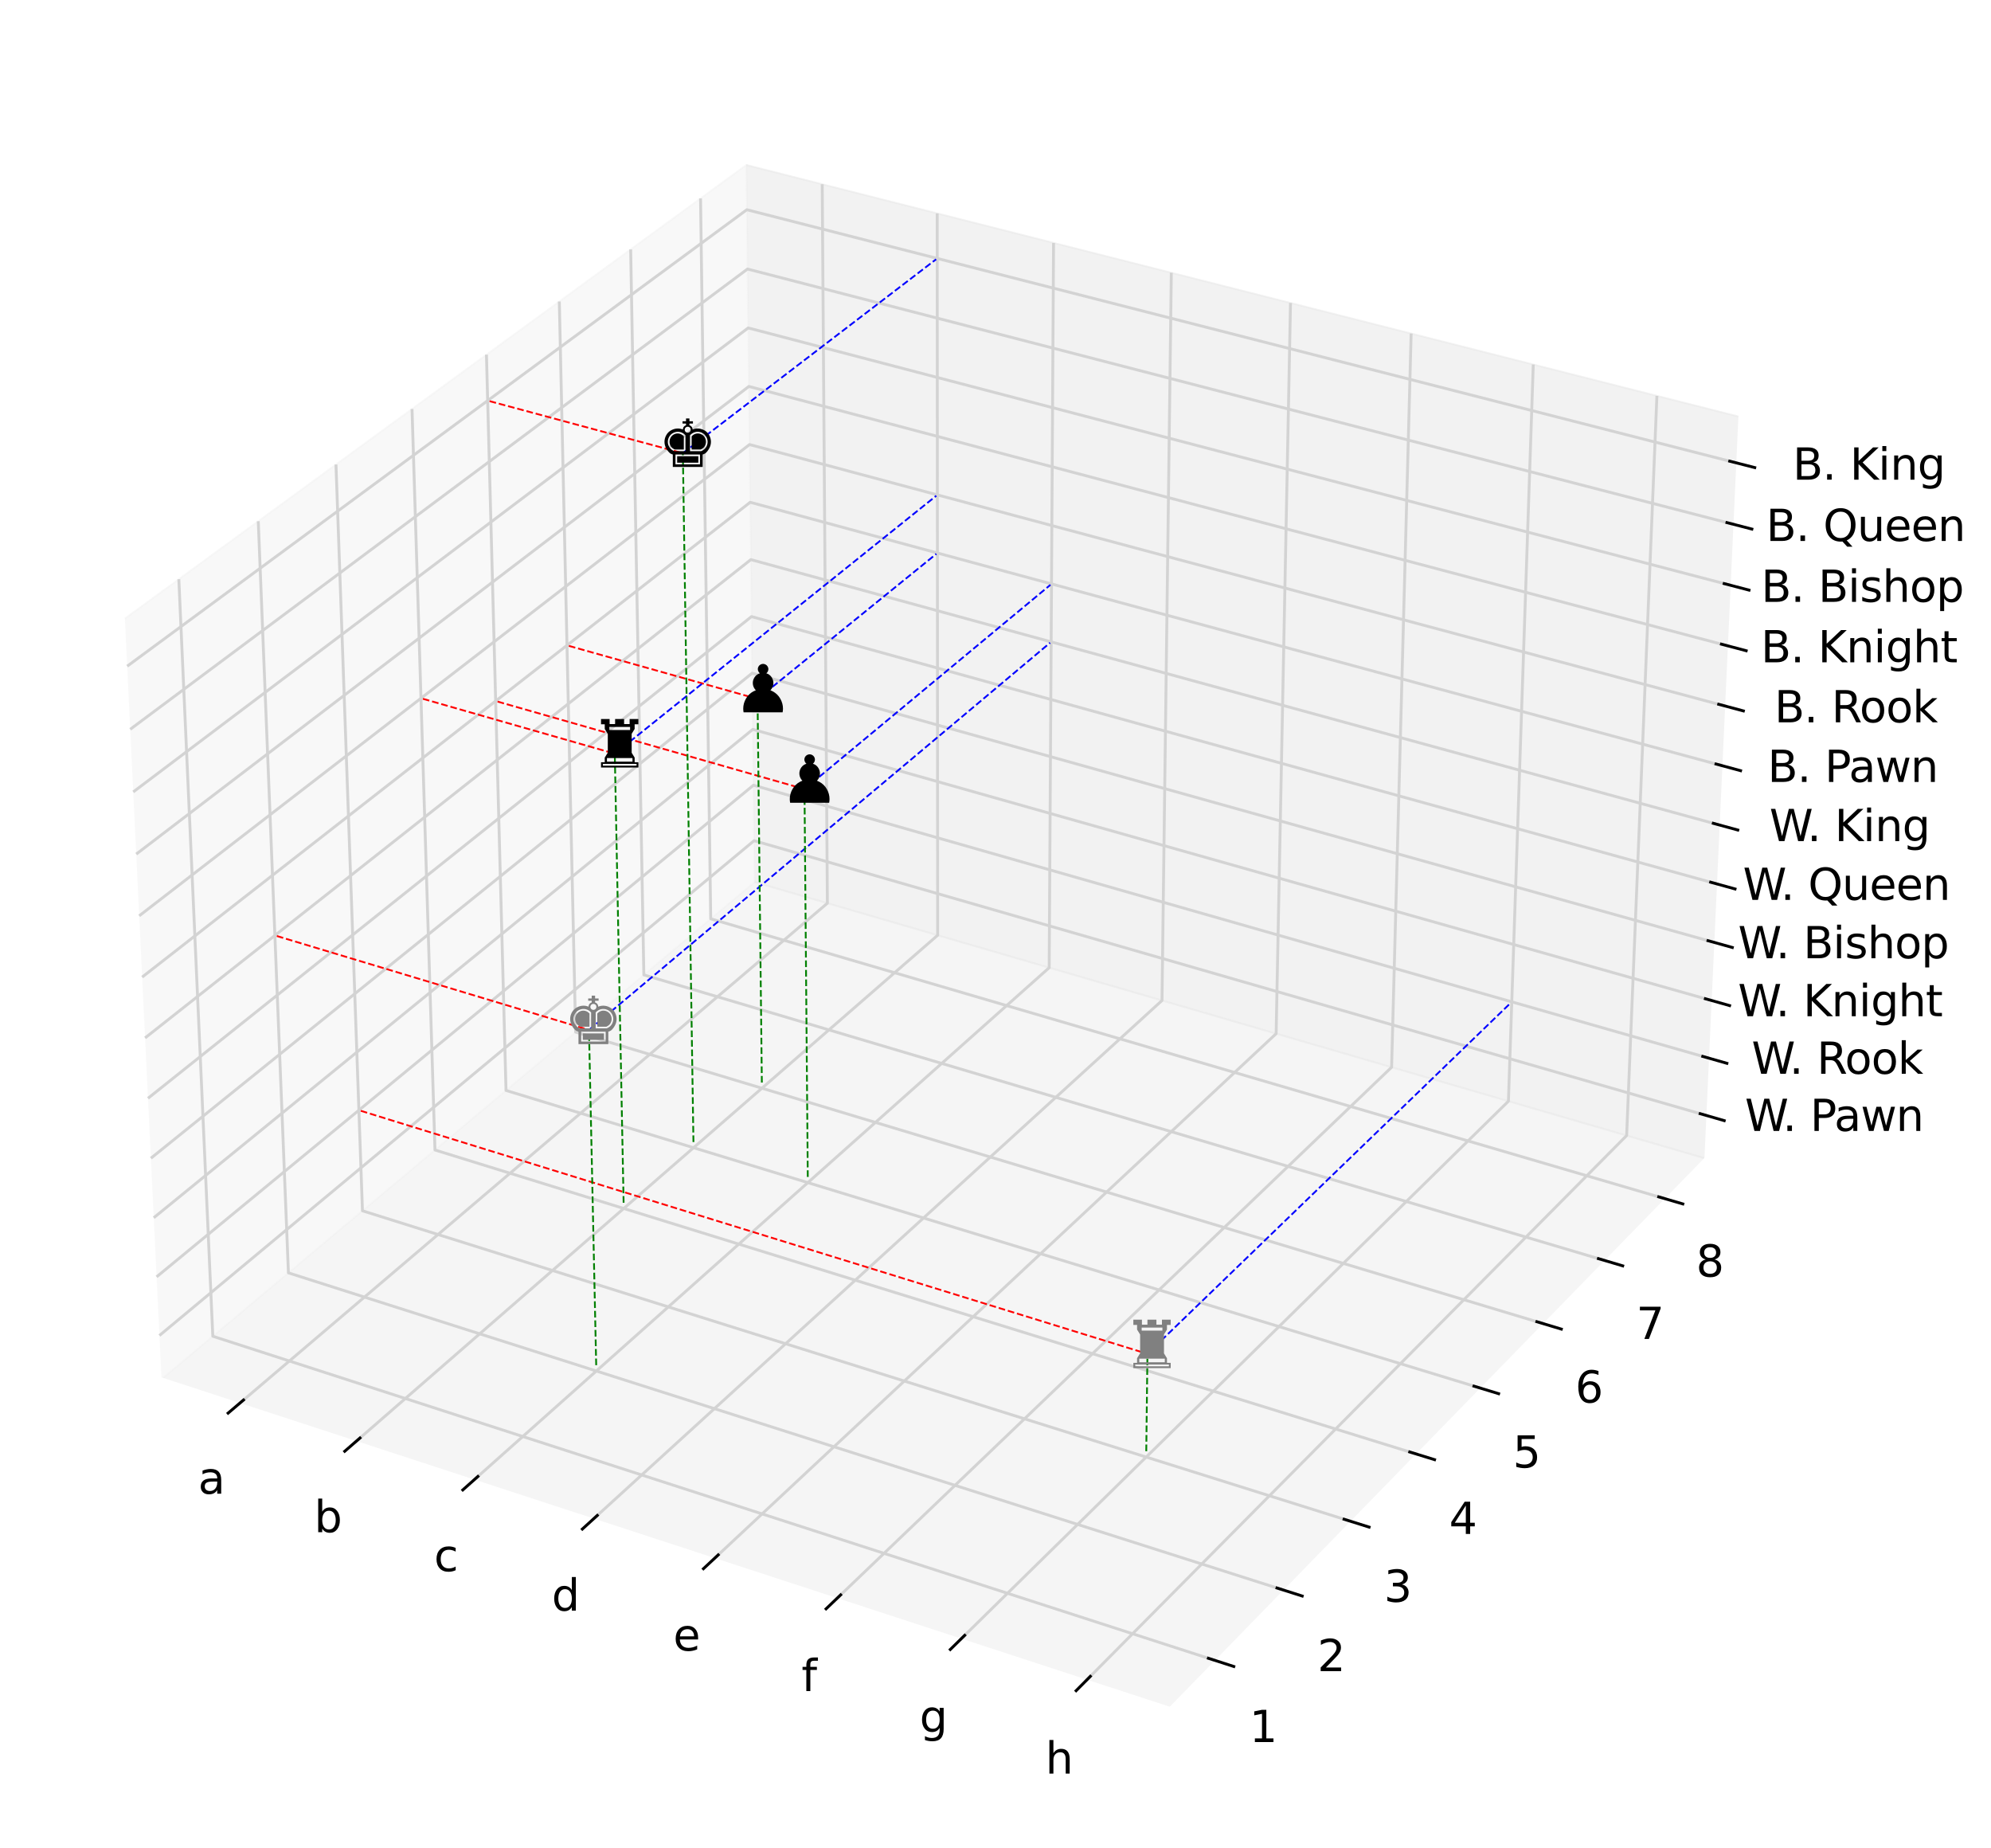 <?xml version="1.0" encoding="utf-8" standalone="no"?>
<!DOCTYPE svg PUBLIC "-//W3C//DTD SVG 1.1//EN"
  "http://www.w3.org/Graphics/SVG/1.1/DTD/svg11.dtd">
<svg xmlns:xlink="http://www.w3.org/1999/xlink" width="553.171pt" height="513.36pt" viewBox="0 0 553.171 513.36" xmlns="http://www.w3.org/2000/svg" version="1.1">
 <defs>
  <style type="text/css">*{stroke-linejoin: round; stroke-linecap: butt}</style>
 </defs>
 <g id="figure_1">
  <g id="patch_1">
   <path d="M 0 513.36 
L 553.171 513.36 
L 553.171 -0 
L 0 -0 
z
" style="fill: #ffffff"/>
  </g>
  <g id="patch_2">
   <path d="M 7.2 506.16 
L 506.16 506.16 
L 506.16 7.2 
L 7.2 7.2 
z
" style="fill: #ffffff"/>
  </g>
  <g id="pane3d_1">
   <g id="patch_3">
    <path d="M 44.875 383.132 
L 209.648 245.017 
L 207.357 45.829 
L 34.699 171.827 
" style="fill: #f2f2f2; opacity: 0.5; stroke: #f2f2f2; stroke-width: 0.5; stroke-linejoin: miter"/>
   </g>
  </g>
  <g id="pane3d_2">
   <g id="patch_4">
    <path d="M 209.648 245.017 
L 474.05 321.868 
L 483.485 115.819 
L 207.357 45.829 
" style="fill: #e6e6e6; opacity: 0.5; stroke: #e6e6e6; stroke-width: 0.5; stroke-linejoin: miter"/>
   </g>
  </g>
  <g id="pane3d_3">
   <g id="patch_5">
    <path d="M 44.875 383.132 
L 325.154 474.671 
L 474.05 321.868 
L 209.648 245.017 
" style="fill: #ececec; opacity: 0.5; stroke: #ececec; stroke-width: 0.5; stroke-linejoin: miter"/>
   </g>
  </g>
  <g id="axis3d_1">
   <g id="line2d_1">
    <path d="M 44.875 383.132 
L 325.154 474.671 
" style="fill: none; stroke: #ffffff; stroke-linecap: square"/>
   </g>
   <g id="Line3DCollection_1">
    <path d="M 66.233 390.108 
L 229.878 250.897 
L 228.444 51.174 
" style="fill: none; stroke: #d3d3d3; stroke-width: 0.8"/>
    <path d="M 98.603 400.68 
L 260.513 259.801 
L 260.388 59.271 
" style="fill: none; stroke: #d3d3d3; stroke-width: 0.8"/>
    <path d="M 131.379 411.385 
L 291.501 268.808 
L 292.716 67.465 
" style="fill: none; stroke: #d3d3d3; stroke-width: 0.8"/>
    <path d="M 164.568 422.224 
L 322.846 277.919 
L 325.433 75.758 
" style="fill: none; stroke: #d3d3d3; stroke-width: 0.8"/>
    <path d="M 198.178 433.201 
L 354.556 287.136 
L 358.548 84.151 
" style="fill: none; stroke: #d3d3d3; stroke-width: 0.8"/>
    <path d="M 232.218 444.319 
L 386.637 296.46 
L 392.067 92.647 
" style="fill: none; stroke: #d3d3d3; stroke-width: 0.8"/>
    <path d="M 266.695 455.579 
L 419.095 305.895 
L 425.998 101.248 
" style="fill: none; stroke: #d3d3d3; stroke-width: 0.8"/>
    <path d="M 301.619 466.985 
L 451.938 315.441 
L 460.348 109.954 
" style="fill: none; stroke: #d3d3d3; stroke-width: 0.8"/>
   </g>
   <g id="xtick_1">
    <g id="line2d_2">
     <path d="M 263.423 249.937 
" clip-path="url(#p9db1106fb9)" style="fill: none; stroke: #d3d3d3; stroke-width: 0.8; stroke-linecap: square"/>
    </g>
    <g id="line2d_3">
     <path d="M 67.658 388.896 
L 63.377 392.538 
" style="fill: none; stroke: #000000; stroke-width: 0.8; stroke-linecap: square"/>
    </g>
    <g id="text_1">
     <!-- a -->
     <g transform="translate(55.043 414.926) scale(0.12 -0.12)">
      <defs>
       <path id="DejaVuSans-61" d="M 2194 1759 
Q 1497 1759 1228 1600 
Q 959 1441 959 1056 
Q 959 750 1161 570 
Q 1363 391 1709 391 
Q 2188 391 2477 730 
Q 2766 1069 2766 1631 
L 2766 1759 
L 2194 1759 
z
M 3341 1997 
L 3341 0 
L 2766 0 
L 2766 531 
Q 2569 213 2275 61 
Q 1981 -91 1556 -91 
Q 1019 -91 701 211 
Q 384 513 384 1019 
Q 384 1609 779 1909 
Q 1175 2209 1959 2209 
L 2766 2209 
L 2766 2266 
Q 2766 2663 2505 2880 
Q 2244 3097 1772 3097 
Q 1472 3097 1187 3025 
Q 903 2953 641 2809 
L 641 3341 
Q 956 3463 1253 3523 
Q 1550 3584 1831 3584 
Q 2591 3584 2966 3190 
Q 3341 2797 3341 1997 
z
" transform="scale(0.016)"/>
      </defs>
      <use xlink:href="#DejaVuSans-61"/>
     </g>
    </g>
   </g>
   <g id="xtick_2">
    <g id="line2d_4">
     <path d="M 263.423 249.937 
" clip-path="url(#p9db1106fb9)" style="fill: none; stroke: #d3d3d3; stroke-width: 0.8; stroke-linecap: square"/>
    </g>
    <g id="line2d_5">
     <path d="M 100.014 399.453 
L 95.775 403.14 
" style="fill: none; stroke: #000000; stroke-width: 0.8; stroke-linecap: square"/>
    </g>
    <g id="text_2">
     <!-- b -->
     <g transform="translate(87.298 425.617) scale(0.12 -0.12)">
      <defs>
       <path id="DejaVuSans-62" d="M 3116 1747 
Q 3116 2381 2855 2742 
Q 2594 3103 2138 3103 
Q 1681 3103 1420 2742 
Q 1159 2381 1159 1747 
Q 1159 1113 1420 752 
Q 1681 391 2138 391 
Q 2594 391 2855 752 
Q 3116 1113 3116 1747 
z
M 1159 2969 
Q 1341 3281 1617 3432 
Q 1894 3584 2278 3584 
Q 2916 3584 3314 3078 
Q 3713 2572 3713 1747 
Q 3713 922 3314 415 
Q 2916 -91 2278 -91 
Q 1894 -91 1617 61 
Q 1341 213 1159 525 
L 1159 0 
L 581 0 
L 581 4863 
L 1159 4863 
L 1159 2969 
z
" transform="scale(0.016)"/>
      </defs>
      <use xlink:href="#DejaVuSans-62"/>
     </g>
    </g>
   </g>
   <g id="xtick_3">
    <g id="line2d_6">
     <path d="M 263.423 249.937 
" clip-path="url(#p9db1106fb9)" style="fill: none; stroke: #d3d3d3; stroke-width: 0.8; stroke-linecap: square"/>
    </g>
    <g id="line2d_7">
     <path d="M 132.774 410.142 
L 128.581 413.876 
" style="fill: none; stroke: #000000; stroke-width: 0.8; stroke-linecap: square"/>
    </g>
    <g id="text_3">
     <!-- c -->
     <g transform="translate(120.602 436.442) scale(0.12 -0.12)">
      <defs>
       <path id="DejaVuSans-63" d="M 3122 3366 
L 3122 2828 
Q 2878 2963 2633 3030 
Q 2388 3097 2138 3097 
Q 1578 3097 1268 2742 
Q 959 2388 959 1747 
Q 959 1106 1268 751 
Q 1578 397 2138 397 
Q 2388 397 2633 464 
Q 2878 531 3122 666 
L 3122 134 
Q 2881 22 2623 -34 
Q 2366 -91 2075 -91 
Q 1284 -91 818 406 
Q 353 903 353 1747 
Q 353 2603 823 3093 
Q 1294 3584 2113 3584 
Q 2378 3584 2631 3529 
Q 2884 3475 3122 3366 
z
" transform="scale(0.016)"/>
      </defs>
      <use xlink:href="#DejaVuSans-63"/>
     </g>
    </g>
   </g>
   <g id="xtick_4">
    <g id="line2d_8">
     <path d="M 263.423 249.937 
" clip-path="url(#p9db1106fb9)" style="fill: none; stroke: #d3d3d3; stroke-width: 0.8; stroke-linecap: square"/>
    </g>
    <g id="line2d_9">
     <path d="M 165.948 420.966 
L 161.801 424.747 
" style="fill: none; stroke: #000000; stroke-width: 0.8; stroke-linecap: square"/>
    </g>
    <g id="text_4">
     <!-- d -->
     <g transform="translate(153.301 447.404) scale(0.12 -0.12)">
      <defs>
       <path id="DejaVuSans-64" d="M 2906 2969 
L 2906 4863 
L 3481 4863 
L 3481 0 
L 2906 0 
L 2906 525 
Q 2725 213 2448 61 
Q 2172 -91 1784 -91 
Q 1150 -91 751 415 
Q 353 922 353 1747 
Q 353 2572 751 3078 
Q 1150 3584 1784 3584 
Q 2172 3584 2448 3432 
Q 2725 3281 2906 2969 
z
M 947 1747 
Q 947 1113 1208 752 
Q 1469 391 1925 391 
Q 2381 391 2643 752 
Q 2906 1113 2906 1747 
Q 2906 2381 2643 2742 
Q 2381 3103 1925 3103 
Q 1469 3103 1208 2742 
Q 947 2381 947 1747 
z
" transform="scale(0.016)"/>
      </defs>
      <use xlink:href="#DejaVuSans-64"/>
     </g>
    </g>
   </g>
   <g id="xtick_5">
    <g id="line2d_10">
     <path d="M 263.423 249.937 
" clip-path="url(#p9db1106fb9)" style="fill: none; stroke: #d3d3d3; stroke-width: 0.8; stroke-linecap: square"/>
    </g>
    <g id="line2d_11">
     <path d="M 199.543 431.927 
L 195.443 435.756 
" style="fill: none; stroke: #000000; stroke-width: 0.8; stroke-linecap: square"/>
    </g>
    <g id="text_5">
     <!-- e -->
     <g transform="translate(187.049 458.506) scale(0.12 -0.12)">
      <defs>
       <path id="DejaVuSans-65" d="M 3597 1894 
L 3597 1613 
L 953 1613 
Q 991 1019 1311 708 
Q 1631 397 2203 397 
Q 2534 397 2845 478 
Q 3156 559 3463 722 
L 3463 178 
Q 3153 47 2828 -22 
Q 2503 -91 2169 -91 
Q 1331 -91 842 396 
Q 353 884 353 1716 
Q 353 2575 817 3079 
Q 1281 3584 2069 3584 
Q 2775 3584 3186 3129 
Q 3597 2675 3597 1894 
z
M 3022 2063 
Q 3016 2534 2758 2815 
Q 2500 3097 2075 3097 
Q 1594 3097 1305 2825 
Q 1016 2553 972 2059 
L 3022 2063 
z
" transform="scale(0.016)"/>
      </defs>
      <use xlink:href="#DejaVuSans-65"/>
     </g>
    </g>
   </g>
   <g id="xtick_6">
    <g id="line2d_12">
     <path d="M 263.423 249.937 
" clip-path="url(#p9db1106fb9)" style="fill: none; stroke: #d3d3d3; stroke-width: 0.8; stroke-linecap: square"/>
    </g>
    <g id="line2d_13">
     <path d="M 233.566 443.028 
L 229.515 446.906 
" style="fill: none; stroke: #000000; stroke-width: 0.8; stroke-linecap: square"/>
    </g>
    <g id="text_6">
     <!-- f -->
     <g transform="translate(222.691 469.75) scale(0.12 -0.12)">
      <defs>
       <path id="DejaVuSans-66" d="M 2375 4863 
L 2375 4384 
L 1825 4384 
Q 1516 4384 1395 4259 
Q 1275 4134 1275 3809 
L 1275 3500 
L 2222 3500 
L 2222 3053 
L 1275 3053 
L 1275 0 
L 697 0 
L 697 3053 
L 147 3053 
L 147 3500 
L 697 3500 
L 697 3744 
Q 697 4328 969 4595 
Q 1241 4863 1831 4863 
L 2375 4863 
z
" transform="scale(0.016)"/>
      </defs>
      <use xlink:href="#DejaVuSans-66"/>
     </g>
    </g>
   </g>
   <g id="xtick_7">
    <g id="line2d_14">
     <path d="M 263.423 249.937 
" clip-path="url(#p9db1106fb9)" style="fill: none; stroke: #d3d3d3; stroke-width: 0.8; stroke-linecap: square"/>
    </g>
    <g id="line2d_15">
     <path d="M 268.027 454.271 
L 264.027 458.2 
" style="fill: none; stroke: #000000; stroke-width: 0.8; stroke-linecap: square"/>
    </g>
    <g id="text_7">
     <!-- g -->
     <g transform="translate(255.495 481.138) scale(0.12 -0.12)">
      <defs>
       <path id="DejaVuSans-67" d="M 2906 1791 
Q 2906 2416 2648 2759 
Q 2391 3103 1925 3103 
Q 1463 3103 1205 2759 
Q 947 2416 947 1791 
Q 947 1169 1205 825 
Q 1463 481 1925 481 
Q 2391 481 2648 825 
Q 2906 1169 2906 1791 
z
M 3481 434 
Q 3481 -459 3084 -895 
Q 2688 -1331 1869 -1331 
Q 1566 -1331 1297 -1286 
Q 1028 -1241 775 -1147 
L 775 -588 
Q 1028 -725 1275 -790 
Q 1522 -856 1778 -856 
Q 2344 -856 2625 -561 
Q 2906 -266 2906 331 
L 2906 616 
Q 2728 306 2450 153 
Q 2172 0 1784 0 
Q 1141 0 747 490 
Q 353 981 353 1791 
Q 353 2603 747 3093 
Q 1141 3584 1784 3584 
Q 2172 3584 2450 3431 
Q 2728 3278 2906 2969 
L 2906 3500 
L 3481 3500 
L 3481 434 
z
" transform="scale(0.016)"/>
      </defs>
      <use xlink:href="#DejaVuSans-67"/>
     </g>
    </g>
   </g>
   <g id="xtick_8">
    <g id="line2d_16">
     <path d="M 263.423 249.937 
" clip-path="url(#p9db1106fb9)" style="fill: none; stroke: #d3d3d3; stroke-width: 0.8; stroke-linecap: square"/>
    </g>
    <g id="line2d_17">
     <path d="M 302.933 465.66 
L 298.985 469.64 
" style="fill: none; stroke: #000000; stroke-width: 0.8; stroke-linecap: square"/>
    </g>
    <g id="text_8">
     <!-- h -->
     <g transform="translate(290.449 492.675) scale(0.12 -0.12)">
      <defs>
       <path id="DejaVuSans-68" d="M 3513 2113 
L 3513 0 
L 2938 0 
L 2938 2094 
Q 2938 2591 2744 2837 
Q 2550 3084 2163 3084 
Q 1697 3084 1428 2787 
Q 1159 2491 1159 1978 
L 1159 0 
L 581 0 
L 581 4863 
L 1159 4863 
L 1159 2956 
Q 1366 3272 1645 3428 
Q 1925 3584 2291 3584 
Q 2894 3584 3203 3211 
Q 3513 2838 3513 2113 
z
" transform="scale(0.016)"/>
      </defs>
      <use xlink:href="#DejaVuSans-68"/>
     </g>
    </g>
   </g>
  </g>
  <g id="axis3d_2">
   <g id="line2d_18">
    <path d="M 474.05 321.868 
L 325.154 474.671 
" style="fill: none; stroke: #ffffff; stroke-linecap: square"/>
   </g>
   <g id="Line3DCollection_2">
    <path d="M 49.686 160.89 
L 59.128 371.185 
L 338.086 461.4 
" style="fill: none; stroke: #d3d3d3; stroke-width: 0.8"/>
    <path d="M 71.756 144.784 
L 80.134 353.577 
L 357.126 441.86 
" style="fill: none; stroke: #d3d3d3; stroke-width: 0.8"/>
    <path d="M 93.347 129.028 
L 100.704 336.335 
L 375.751 422.746 
" style="fill: none; stroke: #d3d3d3; stroke-width: 0.8"/>
    <path d="M 114.474 113.61 
L 120.851 319.447 
L 393.973 404.046 
" style="fill: none; stroke: #d3d3d3; stroke-width: 0.8"/>
    <path d="M 135.153 98.52 
L 140.589 302.903 
L 411.805 385.746 
" style="fill: none; stroke: #d3d3d3; stroke-width: 0.8"/>
    <path d="M 155.397 83.747 
L 159.929 286.692 
L 429.26 367.833 
" style="fill: none; stroke: #d3d3d3; stroke-width: 0.8"/>
    <path d="M 175.22 69.281 
L 178.883 270.804 
L 446.349 350.295 
" style="fill: none; stroke: #d3d3d3; stroke-width: 0.8"/>
    <path d="M 194.635 55.113 
L 197.463 255.23 
L 463.084 333.121 
" style="fill: none; stroke: #d3d3d3; stroke-width: 0.8"/>
   </g>
   <g id="xtick_9">
    <g id="line2d_19">
     <path d="M 263.423 249.937 
" clip-path="url(#p9db1106fb9)" style="fill: none; stroke: #d3d3d3; stroke-width: 0.8; stroke-linecap: square"/>
    </g>
    <g id="line2d_20">
     <path d="M 335.735 460.64 
L 342.793 462.922 
" style="fill: none; stroke: #000000; stroke-width: 0.8; stroke-linecap: square"/>
    </g>
    <g id="text_9">
     <!-- 1 -->
     <g transform="translate(347.126 483.917) scale(0.12 -0.12)">
      <defs>
       <path id="DejaVuSans-31" d="M 794 531 
L 1825 531 
L 1825 4091 
L 703 3866 
L 703 4441 
L 1819 4666 
L 2450 4666 
L 2450 531 
L 3481 531 
L 3481 0 
L 794 0 
L 794 531 
z
" transform="scale(0.016)"/>
      </defs>
      <use xlink:href="#DejaVuSans-31"/>
     </g>
    </g>
   </g>
   <g id="xtick_10">
    <g id="line2d_21">
     <path d="M 263.423 249.937 
" clip-path="url(#p9db1106fb9)" style="fill: none; stroke: #d3d3d3; stroke-width: 0.8; stroke-linecap: square"/>
    </g>
    <g id="line2d_22">
     <path d="M 354.793 441.116 
L 361.798 443.349 
" style="fill: none; stroke: #000000; stroke-width: 0.8; stroke-linecap: square"/>
    </g>
    <g id="text_10">
     <!-- 2 -->
     <g transform="translate(366.031 464.222) scale(0.12 -0.12)">
      <defs>
       <path id="DejaVuSans-32" d="M 1228 531 
L 3431 531 
L 3431 0 
L 469 0 
L 469 531 
Q 828 903 1448 1529 
Q 2069 2156 2228 2338 
Q 2531 2678 2651 2914 
Q 2772 3150 2772 3378 
Q 2772 3750 2511 3984 
Q 2250 4219 1831 4219 
Q 1534 4219 1204 4116 
Q 875 4013 500 3803 
L 500 4441 
Q 881 4594 1212 4672 
Q 1544 4750 1819 4750 
Q 2544 4750 2975 4387 
Q 3406 4025 3406 3419 
Q 3406 3131 3298 2873 
Q 3191 2616 2906 2266 
Q 2828 2175 2409 1742 
Q 1991 1309 1228 531 
z
" transform="scale(0.016)"/>
      </defs>
      <use xlink:href="#DejaVuSans-32"/>
     </g>
    </g>
   </g>
   <g id="xtick_11">
    <g id="line2d_23">
     <path d="M 263.423 249.937 
" clip-path="url(#p9db1106fb9)" style="fill: none; stroke: #d3d3d3; stroke-width: 0.8; stroke-linecap: square"/>
    </g>
    <g id="line2d_24">
     <path d="M 373.436 422.019 
L 380.387 424.203 
" style="fill: none; stroke: #000000; stroke-width: 0.8; stroke-linecap: square"/>
    </g>
    <g id="text_11">
     <!-- 3 -->
     <g transform="translate(384.522 444.958) scale(0.12 -0.12)">
      <defs>
       <path id="DejaVuSans-33" d="M 2597 2516 
Q 3050 2419 3304 2112 
Q 3559 1806 3559 1356 
Q 3559 666 3084 287 
Q 2609 -91 1734 -91 
Q 1441 -91 1130 -33 
Q 819 25 488 141 
L 488 750 
Q 750 597 1062 519 
Q 1375 441 1716 441 
Q 2309 441 2620 675 
Q 2931 909 2931 1356 
Q 2931 1769 2642 2001 
Q 2353 2234 1838 2234 
L 1294 2234 
L 1294 2753 
L 1863 2753 
Q 2328 2753 2575 2939 
Q 2822 3125 2822 3475 
Q 2822 3834 2567 4026 
Q 2313 4219 1838 4219 
Q 1578 4219 1281 4162 
Q 984 4106 628 3988 
L 628 4550 
Q 988 4650 1302 4700 
Q 1616 4750 1894 4750 
Q 2613 4750 3031 4423 
Q 3450 4097 3450 3541 
Q 3450 3153 3228 2886 
Q 3006 2619 2597 2516 
z
" transform="scale(0.016)"/>
      </defs>
      <use xlink:href="#DejaVuSans-33"/>
     </g>
    </g>
   </g>
   <g id="xtick_12">
    <g id="line2d_25">
     <path d="M 263.423 249.937 
" clip-path="url(#p9db1106fb9)" style="fill: none; stroke: #d3d3d3; stroke-width: 0.8; stroke-linecap: square"/>
    </g>
    <g id="line2d_26">
     <path d="M 391.675 403.335 
L 398.574 405.471 
" style="fill: none; stroke: #000000; stroke-width: 0.8; stroke-linecap: square"/>
    </g>
    <g id="text_12">
     <!-- 4 -->
     <g transform="translate(402.614 426.11) scale(0.12 -0.12)">
      <defs>
       <path id="DejaVuSans-34" d="M 2419 4116 
L 825 1625 
L 2419 1625 
L 2419 4116 
z
M 2253 4666 
L 3047 4666 
L 3047 1625 
L 3713 1625 
L 3713 1100 
L 3047 1100 
L 3047 0 
L 2419 0 
L 2419 1100 
L 313 1100 
L 313 1709 
L 2253 4666 
z
" transform="scale(0.016)"/>
      </defs>
      <use xlink:href="#DejaVuSans-34"/>
     </g>
    </g>
   </g>
   <g id="xtick_13">
    <g id="line2d_27">
     <path d="M 263.423 249.937 
" clip-path="url(#p9db1106fb9)" style="fill: none; stroke: #d3d3d3; stroke-width: 0.8; stroke-linecap: square"/>
    </g>
    <g id="line2d_28">
     <path d="M 409.524 385.05 
L 416.371 387.141 
" style="fill: none; stroke: #000000; stroke-width: 0.8; stroke-linecap: square"/>
    </g>
    <g id="text_13">
     <!-- 5 -->
     <g transform="translate(420.318 407.666) scale(0.12 -0.12)">
      <defs>
       <path id="DejaVuSans-35" d="M 691 4666 
L 3169 4666 
L 3169 4134 
L 1269 4134 
L 1269 2991 
Q 1406 3038 1543 3061 
Q 1681 3084 1819 3084 
Q 2600 3084 3056 2656 
Q 3513 2228 3513 1497 
Q 3513 744 3044 326 
Q 2575 -91 1722 -91 
Q 1428 -91 1123 -41 
Q 819 9 494 109 
L 494 744 
Q 775 591 1075 516 
Q 1375 441 1709 441 
Q 2250 441 2565 725 
Q 2881 1009 2881 1497 
Q 2881 1984 2565 2268 
Q 2250 2553 1709 2553 
Q 1456 2553 1204 2497 
Q 953 2441 691 2322 
L 691 4666 
z
" transform="scale(0.016)"/>
      </defs>
      <use xlink:href="#DejaVuSans-35"/>
     </g>
    </g>
   </g>
   <g id="xtick_14">
    <g id="line2d_29">
     <path d="M 263.423 249.937 
" clip-path="url(#p9db1106fb9)" style="fill: none; stroke: #d3d3d3; stroke-width: 0.8; stroke-linecap: square"/>
    </g>
    <g id="line2d_30">
     <path d="M 426.996 367.151 
L 433.792 369.199 
" style="fill: none; stroke: #000000; stroke-width: 0.8; stroke-linecap: square"/>
    </g>
    <g id="text_14">
     <!-- 6 -->
     <g transform="translate(437.647 389.612) scale(0.12 -0.12)">
      <defs>
       <path id="DejaVuSans-36" d="M 2113 2584 
Q 1688 2584 1439 2293 
Q 1191 2003 1191 1497 
Q 1191 994 1439 701 
Q 1688 409 2113 409 
Q 2538 409 2786 701 
Q 3034 994 3034 1497 
Q 3034 2003 2786 2293 
Q 2538 2584 2113 2584 
z
M 3366 4563 
L 3366 3988 
Q 3128 4100 2886 4159 
Q 2644 4219 2406 4219 
Q 1781 4219 1451 3797 
Q 1122 3375 1075 2522 
Q 1259 2794 1537 2939 
Q 1816 3084 2150 3084 
Q 2853 3084 3261 2657 
Q 3669 2231 3669 1497 
Q 3669 778 3244 343 
Q 2819 -91 2113 -91 
Q 1303 -91 875 529 
Q 447 1150 447 2328 
Q 447 3434 972 4092 
Q 1497 4750 2381 4750 
Q 2619 4750 2861 4703 
Q 3103 4656 3366 4563 
z
" transform="scale(0.016)"/>
      </defs>
      <use xlink:href="#DejaVuSans-36"/>
     </g>
    </g>
   </g>
   <g id="xtick_15">
    <g id="line2d_31">
     <path d="M 263.423 249.937 
" clip-path="url(#p9db1106fb9)" style="fill: none; stroke: #d3d3d3; stroke-width: 0.8; stroke-linecap: square"/>
    </g>
    <g id="line2d_32">
     <path d="M 444.102 349.628 
L 450.848 351.632 
" style="fill: none; stroke: #000000; stroke-width: 0.8; stroke-linecap: square"/>
    </g>
    <g id="text_15">
     <!-- 7 -->
     <g transform="translate(454.614 371.937) scale(0.12 -0.12)">
      <defs>
       <path id="DejaVuSans-37" d="M 525 4666 
L 3525 4666 
L 3525 4397 
L 1831 0 
L 1172 0 
L 2766 4134 
L 525 4134 
L 525 4666 
z
" transform="scale(0.016)"/>
      </defs>
      <use xlink:href="#DejaVuSans-37"/>
     </g>
    </g>
   </g>
   <g id="xtick_16">
    <g id="line2d_33">
     <path d="M 263.423 249.937 
" clip-path="url(#p9db1106fb9)" style="fill: none; stroke: #d3d3d3; stroke-width: 0.8; stroke-linecap: square"/>
    </g>
    <g id="line2d_34">
     <path d="M 460.854 332.467 
L 467.549 334.43 
" style="fill: none; stroke: #000000; stroke-width: 0.8; stroke-linecap: square"/>
    </g>
    <g id="text_16">
     <!-- 8 -->
     <g transform="translate(471.229 354.627) scale(0.12 -0.12)">
      <defs>
       <path id="DejaVuSans-38" d="M 2034 2216 
Q 1584 2216 1326 1975 
Q 1069 1734 1069 1313 
Q 1069 891 1326 650 
Q 1584 409 2034 409 
Q 2484 409 2743 651 
Q 3003 894 3003 1313 
Q 3003 1734 2745 1975 
Q 2488 2216 2034 2216 
z
M 1403 2484 
Q 997 2584 770 2862 
Q 544 3141 544 3541 
Q 544 4100 942 4425 
Q 1341 4750 2034 4750 
Q 2731 4750 3128 4425 
Q 3525 4100 3525 3541 
Q 3525 3141 3298 2862 
Q 3072 2584 2669 2484 
Q 3125 2378 3379 2068 
Q 3634 1759 3634 1313 
Q 3634 634 3220 271 
Q 2806 -91 2034 -91 
Q 1263 -91 848 271 
Q 434 634 434 1313 
Q 434 1759 690 2068 
Q 947 2378 1403 2484 
z
M 1172 3481 
Q 1172 3119 1398 2916 
Q 1625 2713 2034 2713 
Q 2441 2713 2670 2916 
Q 2900 3119 2900 3481 
Q 2900 3844 2670 4047 
Q 2441 4250 2034 4250 
Q 1625 4250 1398 4047 
Q 1172 3844 1172 3481 
z
" transform="scale(0.016)"/>
      </defs>
      <use xlink:href="#DejaVuSans-38"/>
     </g>
    </g>
   </g>
  </g>
  <g id="axis3d_3">
   <g id="line2d_35">
    <path d="M 474.05 321.868 
L 483.485 115.819 
" style="fill: none; stroke: #ffffff; stroke-linecap: square"/>
   </g>
   <g id="Line3DCollection_3">
    <path d="M 474.593 310.004 
L 209.516 233.525 
L 44.29 370.986 
" style="fill: none; stroke: #d3d3d3; stroke-width: 0.8"/>
    <path d="M 475.321 294.091 
L 209.338 218.116 
L 43.505 354.689 
" style="fill: none; stroke: #d3d3d3; stroke-width: 0.8"/>
    <path d="M 476.055 278.067 
L 209.16 202.604 
L 42.715 338.274 
" style="fill: none; stroke: #d3d3d3; stroke-width: 0.8"/>
    <path d="M 476.794 261.933 
L 208.981 186.99 
L 41.919 321.742 
" style="fill: none; stroke: #d3d3d3; stroke-width: 0.8"/>
    <path d="M 477.538 245.685 
L 208.8 171.273 
L 41.117 305.089 
" style="fill: none; stroke: #d3d3d3; stroke-width: 0.8"/>
    <path d="M 478.287 229.324 
L 208.618 155.45 
L 40.309 288.316 
" style="fill: none; stroke: #d3d3d3; stroke-width: 0.8"/>
    <path d="M 479.042 212.848 
L 208.435 139.522 
L 39.495 271.42 
" style="fill: none; stroke: #d3d3d3; stroke-width: 0.8"/>
    <path d="M 479.802 196.256 
L 208.25 123.487 
L 38.676 254.401 
" style="fill: none; stroke: #d3d3d3; stroke-width: 0.8"/>
    <path d="M 480.567 179.546 
L 208.065 107.344 
L 37.85 237.256 
" style="fill: none; stroke: #d3d3d3; stroke-width: 0.8"/>
    <path d="M 481.337 162.718 
L 207.878 91.092 
L 37.018 219.985 
" style="fill: none; stroke: #d3d3d3; stroke-width: 0.8"/>
    <path d="M 482.114 145.77 
L 207.69 74.73 
L 36.18 202.586 
" style="fill: none; stroke: #d3d3d3; stroke-width: 0.8"/>
    <path d="M 482.895 128.701 
L 207.5 58.257 
L 35.336 185.058 
" style="fill: none; stroke: #d3d3d3; stroke-width: 0.8"/>
   </g>
   <g id="xtick_17">
    <g id="line2d_36">
     <path d="M 263.423 249.937 
" style="fill: none; stroke: #d3d3d3; stroke-width: 0.8; stroke-linecap: square"/>
    </g>
    <g id="line2d_37">
     <path d="M 472.368 309.362 
L 479.048 311.29 
" style="fill: none; stroke: #000000; stroke-width: 0.8; stroke-linecap: square"/>
    </g>
    <g id="text_17">
     <!-- W. Pawn -->
     <g transform="translate(484.799 314.163) scale(0.12 -0.12)">
      <defs>
       <path id="DejaVuSans-57" d="M 213 4666 
L 850 4666 
L 1831 722 
L 2809 4666 
L 3519 4666 
L 4500 722 
L 5478 4666 
L 6119 4666 
L 4947 0 
L 4153 0 
L 3169 4050 
L 2175 0 
L 1381 0 
L 213 4666 
z
" transform="scale(0.016)"/>
       <path id="DejaVuSans-2e" d="M 684 794 
L 1344 794 
L 1344 0 
L 684 0 
L 684 794 
z
" transform="scale(0.016)"/>
       <path id="DejaVuSans-20" transform="scale(0.016)"/>
       <path id="DejaVuSans-50" d="M 1259 4147 
L 1259 2394 
L 2053 2394 
Q 2494 2394 2734 2622 
Q 2975 2850 2975 3272 
Q 2975 3691 2734 3919 
Q 2494 4147 2053 4147 
L 1259 4147 
z
M 628 4666 
L 2053 4666 
Q 2838 4666 3239 4311 
Q 3641 3956 3641 3272 
Q 3641 2581 3239 2228 
Q 2838 1875 2053 1875 
L 1259 1875 
L 1259 0 
L 628 0 
L 628 4666 
z
" transform="scale(0.016)"/>
       <path id="DejaVuSans-77" d="M 269 3500 
L 844 3500 
L 1563 769 
L 2278 3500 
L 2956 3500 
L 3675 769 
L 4391 3500 
L 4966 3500 
L 4050 0 
L 3372 0 
L 2619 2869 
L 1863 0 
L 1184 0 
L 269 3500 
z
" transform="scale(0.016)"/>
       <path id="DejaVuSans-6e" d="M 3513 2113 
L 3513 0 
L 2938 0 
L 2938 2094 
Q 2938 2591 2744 2837 
Q 2550 3084 2163 3084 
Q 1697 3084 1428 2787 
Q 1159 2491 1159 1978 
L 1159 0 
L 581 0 
L 581 3500 
L 1159 3500 
L 1159 2956 
Q 1366 3272 1645 3428 
Q 1925 3584 2291 3584 
Q 2894 3584 3203 3211 
Q 3513 2838 3513 2113 
z
" transform="scale(0.016)"/>
      </defs>
      <use xlink:href="#DejaVuSans-57"/>
      <use xlink:href="#DejaVuSans-2e" x="87.377"/>
      <use xlink:href="#DejaVuSans-20" x="119.164"/>
      <use xlink:href="#DejaVuSans-50" x="150.951"/>
      <use xlink:href="#DejaVuSans-61" x="206.754"/>
      <use xlink:href="#DejaVuSans-77" x="268.033"/>
      <use xlink:href="#DejaVuSans-6e" x="349.82"/>
     </g>
    </g>
   </g>
   <g id="xtick_18">
    <g id="line2d_38">
     <path d="M 263.423 249.937 
" style="fill: none; stroke: #d3d3d3; stroke-width: 0.8; stroke-linecap: square"/>
    </g>
    <g id="line2d_39">
     <path d="M 473.089 293.453 
L 479.793 295.368 
" style="fill: none; stroke: #000000; stroke-width: 0.8; stroke-linecap: square"/>
    </g>
    <g id="text_18">
     <!-- W. Rook -->
     <g transform="translate(486.664 298.281) scale(0.12 -0.12)">
      <defs>
       <path id="DejaVuSans-52" d="M 2841 2188 
Q 3044 2119 3236 1894 
Q 3428 1669 3622 1275 
L 4263 0 
L 3584 0 
L 2988 1197 
Q 2756 1666 2539 1819 
Q 2322 1972 1947 1972 
L 1259 1972 
L 1259 0 
L 628 0 
L 628 4666 
L 2053 4666 
Q 2853 4666 3247 4331 
Q 3641 3997 3641 3322 
Q 3641 2881 3436 2590 
Q 3231 2300 2841 2188 
z
M 1259 4147 
L 1259 2491 
L 2053 2491 
Q 2509 2491 2742 2702 
Q 2975 2913 2975 3322 
Q 2975 3731 2742 3939 
Q 2509 4147 2053 4147 
L 1259 4147 
z
" transform="scale(0.016)"/>
       <path id="DejaVuSans-6f" d="M 1959 3097 
Q 1497 3097 1228 2736 
Q 959 2375 959 1747 
Q 959 1119 1226 758 
Q 1494 397 1959 397 
Q 2419 397 2687 759 
Q 2956 1122 2956 1747 
Q 2956 2369 2687 2733 
Q 2419 3097 1959 3097 
z
M 1959 3584 
Q 2709 3584 3137 3096 
Q 3566 2609 3566 1747 
Q 3566 888 3137 398 
Q 2709 -91 1959 -91 
Q 1206 -91 779 398 
Q 353 888 353 1747 
Q 353 2609 779 3096 
Q 1206 3584 1959 3584 
z
" transform="scale(0.016)"/>
       <path id="DejaVuSans-6b" d="M 581 4863 
L 1159 4863 
L 1159 1991 
L 2875 3500 
L 3609 3500 
L 1753 1863 
L 3688 0 
L 2938 0 
L 1159 1709 
L 1159 0 
L 581 0 
L 581 4863 
z
" transform="scale(0.016)"/>
      </defs>
      <use xlink:href="#DejaVuSans-57"/>
      <use xlink:href="#DejaVuSans-2e" x="87.377"/>
      <use xlink:href="#DejaVuSans-20" x="119.164"/>
      <use xlink:href="#DejaVuSans-52" x="150.951"/>
      <use xlink:href="#DejaVuSans-6f" x="215.934"/>
      <use xlink:href="#DejaVuSans-6f" x="277.115"/>
      <use xlink:href="#DejaVuSans-6b" x="338.297"/>
     </g>
    </g>
   </g>
   <g id="xtick_19">
    <g id="line2d_40">
     <path d="M 263.423 249.937 
" style="fill: none; stroke: #d3d3d3; stroke-width: 0.8; stroke-linecap: square"/>
    </g>
    <g id="line2d_41">
     <path d="M 473.814 277.434 
L 480.543 279.336 
" style="fill: none; stroke: #000000; stroke-width: 0.8; stroke-linecap: square"/>
    </g>
    <g id="text_19">
     <!-- W. Knight -->
     <g transform="translate(482.865 282.29) scale(0.12 -0.12)">
      <defs>
       <path id="DejaVuSans-4b" d="M 628 4666 
L 1259 4666 
L 1259 2694 
L 3353 4666 
L 4166 4666 
L 1850 2491 
L 4331 0 
L 3500 0 
L 1259 2247 
L 1259 0 
L 628 0 
L 628 4666 
z
" transform="scale(0.016)"/>
       <path id="DejaVuSans-69" d="M 603 3500 
L 1178 3500 
L 1178 0 
L 603 0 
L 603 3500 
z
M 603 4863 
L 1178 4863 
L 1178 4134 
L 603 4134 
L 603 4863 
z
" transform="scale(0.016)"/>
       <path id="DejaVuSans-74" d="M 1172 4494 
L 1172 3500 
L 2356 3500 
L 2356 3053 
L 1172 3053 
L 1172 1153 
Q 1172 725 1289 603 
Q 1406 481 1766 481 
L 2356 481 
L 2356 0 
L 1766 0 
Q 1100 0 847 248 
Q 594 497 594 1153 
L 594 3053 
L 172 3053 
L 172 3500 
L 594 3500 
L 594 4494 
L 1172 4494 
z
" transform="scale(0.016)"/>
      </defs>
      <use xlink:href="#DejaVuSans-57"/>
      <use xlink:href="#DejaVuSans-2e" x="87.377"/>
      <use xlink:href="#DejaVuSans-20" x="119.164"/>
      <use xlink:href="#DejaVuSans-4b" x="150.951"/>
      <use xlink:href="#DejaVuSans-6e" x="216.527"/>
      <use xlink:href="#DejaVuSans-69" x="279.906"/>
      <use xlink:href="#DejaVuSans-67" x="307.689"/>
      <use xlink:href="#DejaVuSans-68" x="371.166"/>
      <use xlink:href="#DejaVuSans-74" x="434.545"/>
     </g>
    </g>
   </g>
   <g id="xtick_20">
    <g id="line2d_42">
     <path d="M 263.423 249.937 
" style="fill: none; stroke: #d3d3d3; stroke-width: 0.8; stroke-linecap: square"/>
    </g>
    <g id="line2d_43">
     <path d="M 474.545 261.303 
L 481.298 263.193 
" style="fill: none; stroke: #000000; stroke-width: 0.8; stroke-linecap: square"/>
    </g>
    <g id="text_20">
     <!-- W. Bishop -->
     <g transform="translate(482.899 266.189) scale(0.12 -0.12)">
      <defs>
       <path id="DejaVuSans-42" d="M 1259 2228 
L 1259 519 
L 2272 519 
Q 2781 519 3026 730 
Q 3272 941 3272 1375 
Q 3272 1813 3026 2020 
Q 2781 2228 2272 2228 
L 1259 2228 
z
M 1259 4147 
L 1259 2741 
L 2194 2741 
Q 2656 2741 2882 2914 
Q 3109 3088 3109 3444 
Q 3109 3797 2882 3972 
Q 2656 4147 2194 4147 
L 1259 4147 
z
M 628 4666 
L 2241 4666 
Q 2963 4666 3353 4366 
Q 3744 4066 3744 3513 
Q 3744 3084 3544 2831 
Q 3344 2578 2956 2516 
Q 3422 2416 3680 2098 
Q 3938 1781 3938 1306 
Q 3938 681 3513 340 
Q 3088 0 2303 0 
L 628 0 
L 628 4666 
z
" transform="scale(0.016)"/>
       <path id="DejaVuSans-73" d="M 2834 3397 
L 2834 2853 
Q 2591 2978 2328 3040 
Q 2066 3103 1784 3103 
Q 1356 3103 1142 2972 
Q 928 2841 928 2578 
Q 928 2378 1081 2264 
Q 1234 2150 1697 2047 
L 1894 2003 
Q 2506 1872 2764 1633 
Q 3022 1394 3022 966 
Q 3022 478 2636 193 
Q 2250 -91 1575 -91 
Q 1294 -91 989 -36 
Q 684 19 347 128 
L 347 722 
Q 666 556 975 473 
Q 1284 391 1588 391 
Q 1994 391 2212 530 
Q 2431 669 2431 922 
Q 2431 1156 2273 1281 
Q 2116 1406 1581 1522 
L 1381 1569 
Q 847 1681 609 1914 
Q 372 2147 372 2553 
Q 372 3047 722 3315 
Q 1072 3584 1716 3584 
Q 2034 3584 2315 3537 
Q 2597 3491 2834 3397 
z
" transform="scale(0.016)"/>
       <path id="DejaVuSans-70" d="M 1159 525 
L 1159 -1331 
L 581 -1331 
L 581 3500 
L 1159 3500 
L 1159 2969 
Q 1341 3281 1617 3432 
Q 1894 3584 2278 3584 
Q 2916 3584 3314 3078 
Q 3713 2572 3713 1747 
Q 3713 922 3314 415 
Q 2916 -91 2278 -91 
Q 1894 -91 1617 61 
Q 1341 213 1159 525 
z
M 3116 1747 
Q 3116 2381 2855 2742 
Q 2594 3103 2138 3103 
Q 1681 3103 1420 2742 
Q 1159 2381 1159 1747 
Q 1159 1113 1420 752 
Q 1681 391 2138 391 
Q 2594 391 2855 752 
Q 3116 1113 3116 1747 
z
" transform="scale(0.016)"/>
      </defs>
      <use xlink:href="#DejaVuSans-57"/>
      <use xlink:href="#DejaVuSans-2e" x="87.377"/>
      <use xlink:href="#DejaVuSans-20" x="119.164"/>
      <use xlink:href="#DejaVuSans-42" x="150.951"/>
      <use xlink:href="#DejaVuSans-69" x="219.555"/>
      <use xlink:href="#DejaVuSans-73" x="247.338"/>
      <use xlink:href="#DejaVuSans-68" x="299.438"/>
      <use xlink:href="#DejaVuSans-6f" x="362.816"/>
      <use xlink:href="#DejaVuSans-70" x="423.998"/>
     </g>
    </g>
   </g>
   <g id="xtick_21">
    <g id="line2d_44">
     <path d="M 263.423 249.937 
" style="fill: none; stroke: #d3d3d3; stroke-width: 0.8; stroke-linecap: square"/>
    </g>
    <g id="line2d_45">
     <path d="M 475.281 245.06 
L 482.058 246.937 
" style="fill: none; stroke: #000000; stroke-width: 0.8; stroke-linecap: square"/>
    </g>
    <g id="text_21">
     <!-- W. Queen -->
     <g transform="translate(484.244 249.975) scale(0.12 -0.12)">
      <defs>
       <path id="DejaVuSans-51" d="M 2522 4238 
Q 1834 4238 1429 3725 
Q 1025 3213 1025 2328 
Q 1025 1447 1429 934 
Q 1834 422 2522 422 
Q 3209 422 3611 934 
Q 4013 1447 4013 2328 
Q 4013 3213 3611 3725 
Q 3209 4238 2522 4238 
z
M 3406 84 
L 4238 -825 
L 3475 -825 
L 2784 -78 
Q 2681 -84 2626 -87 
Q 2572 -91 2522 -91 
Q 1538 -91 948 567 
Q 359 1225 359 2328 
Q 359 3434 948 4092 
Q 1538 4750 2522 4750 
Q 3503 4750 4090 4092 
Q 4678 3434 4678 2328 
Q 4678 1516 4351 937 
Q 4025 359 3406 84 
z
" transform="scale(0.016)"/>
       <path id="DejaVuSans-75" d="M 544 1381 
L 544 3500 
L 1119 3500 
L 1119 1403 
Q 1119 906 1312 657 
Q 1506 409 1894 409 
Q 2359 409 2629 706 
Q 2900 1003 2900 1516 
L 2900 3500 
L 3475 3500 
L 3475 0 
L 2900 0 
L 2900 538 
Q 2691 219 2414 64 
Q 2138 -91 1772 -91 
Q 1169 -91 856 284 
Q 544 659 544 1381 
z
M 1991 3584 
L 1991 3584 
z
" transform="scale(0.016)"/>
      </defs>
      <use xlink:href="#DejaVuSans-57"/>
      <use xlink:href="#DejaVuSans-2e" x="87.377"/>
      <use xlink:href="#DejaVuSans-20" x="119.164"/>
      <use xlink:href="#DejaVuSans-51" x="150.951"/>
      <use xlink:href="#DejaVuSans-75" x="229.662"/>
      <use xlink:href="#DejaVuSans-65" x="293.041"/>
      <use xlink:href="#DejaVuSans-65" x="354.564"/>
      <use xlink:href="#DejaVuSans-6e" x="416.088"/>
     </g>
    </g>
   </g>
   <g id="xtick_22">
    <g id="line2d_46">
     <path d="M 263.423 249.937 
" style="fill: none; stroke: #d3d3d3; stroke-width: 0.8; stroke-linecap: square"/>
    </g>
    <g id="line2d_47">
     <path d="M 476.022 228.703 
L 482.824 230.567 
" style="fill: none; stroke: #000000; stroke-width: 0.8; stroke-linecap: square"/>
    </g>
    <g id="text_22">
     <!-- W. King -->
     <g transform="translate(491.613 233.648) scale(0.12 -0.12)">
      <use xlink:href="#DejaVuSans-57"/>
      <use xlink:href="#DejaVuSans-2e" x="87.377"/>
      <use xlink:href="#DejaVuSans-20" x="119.164"/>
      <use xlink:href="#DejaVuSans-4b" x="150.951"/>
      <use xlink:href="#DejaVuSans-69" x="216.527"/>
      <use xlink:href="#DejaVuSans-6e" x="244.311"/>
      <use xlink:href="#DejaVuSans-67" x="307.689"/>
     </g>
    </g>
   </g>
   <g id="xtick_23">
    <g id="line2d_48">
     <path d="M 263.423 249.937 
" style="fill: none; stroke: #d3d3d3; stroke-width: 0.8; stroke-linecap: square"/>
    </g>
    <g id="line2d_49">
     <path d="M 476.768 212.232 
L 483.595 214.082 
" style="fill: none; stroke: #000000; stroke-width: 0.8; stroke-linecap: square"/>
    </g>
    <g id="text_23">
     <!-- B. Pawn -->
     <g transform="translate(491.095 217.207) scale(0.12 -0.12)">
      <use xlink:href="#DejaVuSans-42"/>
      <use xlink:href="#DejaVuSans-2e" x="68.604"/>
      <use xlink:href="#DejaVuSans-20" x="100.391"/>
      <use xlink:href="#DejaVuSans-50" x="132.178"/>
      <use xlink:href="#DejaVuSans-61" x="187.98"/>
      <use xlink:href="#DejaVuSans-77" x="249.26"/>
      <use xlink:href="#DejaVuSans-6e" x="331.047"/>
     </g>
    </g>
   </g>
   <g id="xtick_24">
    <g id="line2d_50">
     <path d="M 263.423 249.937 
" style="fill: none; stroke: #d3d3d3; stroke-width: 0.8; stroke-linecap: square"/>
    </g>
    <g id="line2d_51">
     <path d="M 477.52 195.644 
L 484.371 197.48 
" style="fill: none; stroke: #000000; stroke-width: 0.8; stroke-linecap: square"/>
    </g>
    <g id="text_24">
     <!-- B. Rook -->
     <g transform="translate(492.996 200.65) scale(0.12 -0.12)">
      <use xlink:href="#DejaVuSans-42"/>
      <use xlink:href="#DejaVuSans-2e" x="68.604"/>
      <use xlink:href="#DejaVuSans-20" x="100.391"/>
      <use xlink:href="#DejaVuSans-52" x="132.178"/>
      <use xlink:href="#DejaVuSans-6f" x="197.16"/>
      <use xlink:href="#DejaVuSans-6f" x="258.342"/>
      <use xlink:href="#DejaVuSans-6b" x="319.523"/>
     </g>
    </g>
   </g>
   <g id="xtick_25">
    <g id="line2d_52">
     <path d="M 263.423 249.937 
" style="fill: none; stroke: #d3d3d3; stroke-width: 0.8; stroke-linecap: square"/>
    </g>
    <g id="line2d_53">
     <path d="M 478.276 178.939 
L 485.153 180.762 
" style="fill: none; stroke: #000000; stroke-width: 0.8; stroke-linecap: square"/>
    </g>
    <g id="text_25">
     <!-- B. Knight -->
     <g transform="translate(489.233 183.976) scale(0.12 -0.12)">
      <use xlink:href="#DejaVuSans-42"/>
      <use xlink:href="#DejaVuSans-2e" x="68.604"/>
      <use xlink:href="#DejaVuSans-20" x="100.391"/>
      <use xlink:href="#DejaVuSans-4b" x="132.178"/>
      <use xlink:href="#DejaVuSans-6e" x="197.754"/>
      <use xlink:href="#DejaVuSans-69" x="261.133"/>
      <use xlink:href="#DejaVuSans-67" x="288.916"/>
      <use xlink:href="#DejaVuSans-68" x="352.393"/>
      <use xlink:href="#DejaVuSans-74" x="415.771"/>
     </g>
    </g>
   </g>
   <g id="xtick_26">
    <g id="line2d_54">
     <path d="M 263.423 249.937 
" style="fill: none; stroke: #d3d3d3; stroke-width: 0.8; stroke-linecap: square"/>
    </g>
    <g id="line2d_55">
     <path d="M 479.039 162.116 
L 485.941 163.924 
" style="fill: none; stroke: #000000; stroke-width: 0.8; stroke-linecap: square"/>
    </g>
    <g id="text_26">
     <!-- B. Bishop -->
     <g transform="translate(489.305 167.185) scale(0.12 -0.12)">
      <use xlink:href="#DejaVuSans-42"/>
      <use xlink:href="#DejaVuSans-2e" x="68.604"/>
      <use xlink:href="#DejaVuSans-20" x="100.391"/>
      <use xlink:href="#DejaVuSans-42" x="132.178"/>
      <use xlink:href="#DejaVuSans-69" x="200.781"/>
      <use xlink:href="#DejaVuSans-73" x="228.564"/>
      <use xlink:href="#DejaVuSans-68" x="280.664"/>
      <use xlink:href="#DejaVuSans-6f" x="344.043"/>
      <use xlink:href="#DejaVuSans-70" x="405.225"/>
     </g>
    </g>
   </g>
   <g id="xtick_27">
    <g id="line2d_56">
     <path d="M 263.423 249.937 
" style="fill: none; stroke: #d3d3d3; stroke-width: 0.8; stroke-linecap: square"/>
    </g>
    <g id="line2d_57">
     <path d="M 479.806 145.173 
L 486.734 146.966 
" style="fill: none; stroke: #000000; stroke-width: 0.8; stroke-linecap: square"/>
    </g>
    <g id="text_27">
     <!-- B. Queen -->
     <g transform="translate(490.686 150.274) scale(0.12 -0.12)">
      <use xlink:href="#DejaVuSans-42"/>
      <use xlink:href="#DejaVuSans-2e" x="68.604"/>
      <use xlink:href="#DejaVuSans-20" x="100.391"/>
      <use xlink:href="#DejaVuSans-51" x="132.178"/>
      <use xlink:href="#DejaVuSans-75" x="210.889"/>
      <use xlink:href="#DejaVuSans-65" x="274.268"/>
      <use xlink:href="#DejaVuSans-65" x="335.791"/>
      <use xlink:href="#DejaVuSans-6e" x="397.314"/>
     </g>
    </g>
   </g>
   <g id="xtick_28">
    <g id="line2d_58">
     <path d="M 263.423 249.937 
" style="fill: none; stroke: #d3d3d3; stroke-width: 0.8; stroke-linecap: square"/>
    </g>
    <g id="line2d_59">
     <path d="M 480.579 128.109 
L 487.533 129.887 
" style="fill: none; stroke: #000000; stroke-width: 0.8; stroke-linecap: square"/>
    </g>
    <g id="text_28">
     <!-- B. King -->
     <g transform="translate(498.093 133.243) scale(0.12 -0.12)">
      <use xlink:href="#DejaVuSans-42"/>
      <use xlink:href="#DejaVuSans-2e" x="68.604"/>
      <use xlink:href="#DejaVuSans-20" x="100.391"/>
      <use xlink:href="#DejaVuSans-4b" x="132.178"/>
      <use xlink:href="#DejaVuSans-69" x="197.754"/>
      <use xlink:href="#DejaVuSans-6e" x="225.537"/>
      <use xlink:href="#DejaVuSans-67" x="288.916"/>
     </g>
    </g>
   </g>
  </g>
  <g id="axes_1">
   <g id="Path3DCollection_1">
    <defs>
     <path id="mc7d791fae3" style="stroke: #7c4dff; stroke-width: 1.5"/>
    </defs>
    <g clip-path="url(#p9db1106fb9)">
     <use xlink:href="#mc7d791fae3" x="210.476" y="194.148" style="fill: #7c4dff; stroke: #7c4dff; stroke-width: 1.5"/>
    </g>
   </g>
   <g id="line2d_60">
    <path d="M 100.239 308.561 
L 318.801 376.072 
" clip-path="url(#p9db1106fb9)" style="fill: none; stroke-dasharray: 1.85,0.8; stroke-dashoffset: 0; stroke: #ff0000; stroke-width: 0.5"/>
   </g>
   <g id="line2d_61">
    <path d="M 318.801 376.072 
L 419.746 278.567 
" clip-path="url(#p9db1106fb9)" style="fill: none; stroke-dasharray: 1.85,0.8; stroke-dashoffset: 0; stroke: #0000ff; stroke-width: 0.5"/>
   </g>
   <g id="line2d_62">
    <path d="M 318.472 403.116 
L 318.801 376.072 
" clip-path="url(#p9db1106fb9)" style="fill: none; stroke-dasharray: 1.85,0.8; stroke-dashoffset: 0; stroke: #008000; stroke-width: 0.5"/>
   </g>
   <g id="line2d_63">
    <path d="M 76.91 260.008 
L 163.64 286.109 
" clip-path="url(#p9db1106fb9)" style="fill: none; stroke-dasharray: 1.85,0.8; stroke-dashoffset: 0; stroke: #ff0000; stroke-width: 0.5"/>
   </g>
   <g id="line2d_64">
    <path d="M 163.64 286.109 
L 291.747 178.556 
" clip-path="url(#p9db1106fb9)" style="fill: none; stroke-dasharray: 1.85,0.8; stroke-dashoffset: 0; stroke: #0000ff; stroke-width: 0.5"/>
   </g>
   <g id="line2d_65">
    <path d="M 165.645 379.228 
L 163.64 286.109 
" clip-path="url(#p9db1106fb9)" style="fill: none; stroke-dasharray: 1.85,0.8; stroke-dashoffset: 0; stroke: #008000; stroke-width: 0.5"/>
   </g>
   <g id="line2d_66">
    <path d="M 138.24 194.889 
L 223.516 219.2 
" clip-path="url(#p9db1106fb9)" style="fill: none; stroke-dasharray: 1.85,0.8; stroke-dashoffset: 0; stroke: #ff0000; stroke-width: 0.5"/>
   </g>
   <g id="line2d_67">
    <path d="M 223.516 219.2 
L 291.844 162.454 
" clip-path="url(#p9db1106fb9)" style="fill: none; stroke-dasharray: 1.85,0.8; stroke-dashoffset: 0; stroke: #0000ff; stroke-width: 0.5"/>
   </g>
   <g id="line2d_68">
    <path d="M 224.431 326.934 
L 223.516 219.2 
" clip-path="url(#p9db1106fb9)" style="fill: none; stroke-dasharray: 1.85,0.8; stroke-dashoffset: 0; stroke: #008000; stroke-width: 0.5"/>
   </g>
   <g id="line2d_69">
    <path d="M 158.054 179.413 
L 210.476 194.148 
" clip-path="url(#p9db1106fb9)" style="fill: none; stroke-dasharray: 1.85,0.8; stroke-dashoffset: 0; stroke: #ff0000; stroke-width: 0.5"/>
   </g>
   <g id="line2d_70">
    <path d="M 210.476 194.148 
L 260.143 153.862 
" clip-path="url(#p9db1106fb9)" style="fill: none; stroke-dasharray: 1.85,0.8; stroke-dashoffset: 0; stroke: #0000ff; stroke-width: 0.5"/>
   </g>
   <g id="line2d_71">
    <path d="M 211.67 300.719 
L 210.476 194.148 
" clip-path="url(#p9db1106fb9)" style="fill: none; stroke-dasharray: 1.85,0.8; stroke-dashoffset: 0; stroke: #008000; stroke-width: 0.5"/>
   </g>
   <g id="line2d_72">
    <path d="M 117.497 194.114 
L 170.811 209.365 
" clip-path="url(#p9db1106fb9)" style="fill: none; stroke-dasharray: 1.85,0.8; stroke-dashoffset: 0; stroke: #ff0000; stroke-width: 0.5"/>
   </g>
   <g id="line2d_73">
    <path d="M 170.811 209.365 
L 260.132 137.716 
" clip-path="url(#p9db1106fb9)" style="fill: none; stroke-dasharray: 1.85,0.8; stroke-dashoffset: 0; stroke: #0000ff; stroke-width: 0.5"/>
   </g>
   <g id="line2d_74">
    <path d="M 173.263 334.105 
L 170.811 209.365 
" clip-path="url(#p9db1106fb9)" style="fill: none; stroke-dasharray: 1.85,0.8; stroke-dashoffset: 0; stroke: #008000; stroke-width: 0.5"/>
   </g>
   <g id="line2d_75">
    <path d="M 136.03 111.436 
L 189.723 125.899 
" clip-path="url(#p9db1106fb9)" style="fill: none; stroke-dasharray: 1.85,0.8; stroke-dashoffset: 0; stroke: #ff0000; stroke-width: 0.5"/>
   </g>
   <g id="line2d_76">
    <path d="M 189.723 125.899 
L 260.087 72.024 
" clip-path="url(#p9db1106fb9)" style="fill: none; stroke-dasharray: 1.85,0.8; stroke-dashoffset: 0; stroke: #0000ff; stroke-width: 0.5"/>
   </g>
   <g id="line2d_77">
    <path d="M 192.663 317.24 
L 189.723 125.899 
" clip-path="url(#p9db1106fb9)" style="fill: none; stroke-dasharray: 1.85,0.8; stroke-dashoffset: 0; stroke: #008000; stroke-width: 0.5"/>
   </g>
   <g id="Path3DCollection_2">
    <defs>
     <path id="m43214123e3" style="stroke: #39adb5; stroke-width: 1.5"/>
    </defs>
    <g clip-path="url(#p9db1106fb9)">
     <use xlink:href="#m43214123e3" x="223.516" y="219.2" style="fill: #39adb5; stroke: #39adb5; stroke-width: 1.5"/>
    </g>
   </g>
   <g id="text_29">
    <!-- ♜ -->
    <g style="fill: #808080" transform="translate(311.815 380.025) scale(0.18 -0.18)">
     <defs>
      <path id="DejaVuSans-265c" d="M 3869 3613 
L 3869 3906 
L 1869 3906 
L 1869 3613 
L 3869 3613 
z
M 4100 559 
L 4100 906 
L 1638 906 
L 1638 559 
L 4100 559 
z
M 2425 4669 
L 3291 4669 
L 3291 4184 
L 3825 4184 
L 3825 4669 
L 4669 4669 
L 4669 4163 
L 4309 4163 
L 4309 3713 
L 4022 3244 
L 4022 1416 
L 4309 950 
L 4309 503 
L 4669 503 
L 4669 -6 
L 1066 -6 
L 1066 503 
L 1425 503 
L 1425 950 
L 1716 1425 
L 1719 1425 
L 1719 3241 
L 1716 3241 
L 1425 3713 
L 1425 4163 
L 1066 4163 
L 1066 4669 
L 1894 4669 
L 1894 4184 
L 2425 4184 
L 2425 4669 
z
M 4497 169 
L 4497 341 
L 1241 341 
L 1241 169 
L 4497 169 
z
" transform="scale(0.016)"/>
     </defs>
     <use xlink:href="#DejaVuSans-265c"/>
    </g>
   </g>
   <g id="text_30">
    <!-- ♚ -->
    <g style="fill: #808080" transform="translate(156.601 290.033) scale(0.18 -0.18)">
     <defs>
      <path id="DejaVuSans-265a" d="M 2650 3022 
Q 2653 3031 2659 3041 
Q 2550 3175 2391 3263 
Q 2159 3391 1915 3391 
Q 1672 3391 1442 3264 
Q 1213 3138 1081 2905 
Q 950 2672 950 2422 
Q 950 2169 1078 1941 
Q 1206 1713 1438 1588 
Q 1506 1544 1578 1519 
L 2650 1519 
L 2650 3022 
z
M 3091 1519 
L 4159 1519 
Q 4234 1544 4303 1588 
Q 4534 1713 4661 1941 
Q 4788 2169 4788 2422 
Q 4788 2672 4658 2905 
Q 4528 3138 4298 3264 
Q 4069 3391 3822 3391 
Q 3581 3391 3350 3263 
Q 3188 3175 3081 3041 
Q 3088 3031 3091 3022 
L 3091 1519 
z
M 1688 1197 
L 1688 250 
L 4053 250 
L 4053 1197 
L 1688 1197 
z
M 1431 0 
L 1431 1197 
Q 1300 1238 1181 1306 
Q 966 1475 797 1781 
Q 628 2088 628 2422 
Q 628 2759 800 3067 
Q 972 3375 1281 3540 
Q 1591 3706 1916 3706 
Q 2166 3706 2403 3609 
L 2403 3616 
Q 2403 3728 2459 3826 
Q 2516 3925 2616 3981 
Q 2656 4003 2706 4016 
L 2706 4184 
L 2369 4184 
L 2369 4403 
L 2706 4403 
L 2706 4675 
L 3034 4675 
L 3034 4403 
L 3372 4403 
L 3372 4184 
L 3034 4184 
L 3034 4016 
Q 3084 4003 3125 3981 
Q 3222 3925 3280 3826 
Q 3338 3728 3338 3616 
L 3338 3609 
Q 3575 3706 3822 3706 
Q 4147 3706 4456 3540 
Q 4766 3375 4937 3067 
Q 5109 2759 5109 2422 
Q 5109 2088 4940 1781 
Q 4772 1475 4559 1306 
Q 4438 1238 4309 1197 
L 4309 0 
L 1431 0 
z
M 2578 3591 
Q 2578 3513 2617 3445 
Q 2656 3378 2726 3339 
Q 2797 3300 2869 3300 
Q 2944 3300 3014 3339 
Q 3084 3378 3121 3445 
Q 3159 3513 3159 3591 
Q 3159 3666 3121 3736 
Q 3084 3806 3014 3842 
Q 2944 3878 2869 3878 
Q 2797 3878 2726 3842 
Q 2656 3806 2617 3736 
Q 2578 3666 2578 3591 
z
M 3891 1034 
L 3891 409 
L 1850 409 
L 1850 1034 
L 3891 1034 
z
M 2494 1678 
L 1619 1678 
Q 1563 1700 1509 1738 
Q 1319 1841 1216 2030 
Q 1113 2219 1113 2428 
Q 1113 2634 1219 2826 
Q 1325 3019 1511 3123 
Q 1697 3228 1897 3228 
Q 2091 3228 2281 3125 
Q 2409 3053 2500 2941 
Q 2494 2931 2494 2925 
L 2494 1678 
z
M 3247 2925 
Q 3247 2931 3241 2941 
Q 3331 3053 3459 3125 
Q 3650 3228 3841 3228 
Q 4044 3228 4230 3123 
Q 4416 3019 4522 2826 
Q 4628 2634 4628 2428 
Q 4628 2219 4525 2030 
Q 4422 1841 4231 1738 
Q 4175 1700 4119 1678 
L 3247 1678 
L 3247 2925 
z
" transform="scale(0.016)"/>
     </defs>
     <use xlink:href="#DejaVuSans-265a"/>
    </g>
   </g>
   <g id="text_31">
    <!-- ♟ -->
    <g transform="translate(216.695 222.991) scale(0.18 -0.18)">
     <defs>
      <path id="DejaVuSans-265f" d="M 984 -3 
Q 950 175 950 356 
Q 950 856 1208 1314 
Q 1466 1772 1922 2016 
Q 2041 2081 2166 2128 
Q 2072 2219 2006 2338 
Q 1875 2572 1875 2828 
Q 1875 3088 2008 3323 
Q 2141 3559 2381 3691 
Q 2466 3734 2556 3766 
Q 2475 3825 2428 3916 
Q 2356 4038 2356 4169 
Q 2356 4300 2425 4420 
Q 2494 4541 2616 4606 
Q 2738 4672 2866 4672 
Q 2991 4672 3112 4606 
Q 3234 4541 3304 4420 
Q 3375 4300 3375 4169 
Q 3375 4038 3309 3916 
Q 3256 3825 3178 3763 
Q 3263 3734 3356 3691 
Q 3591 3559 3725 3323 
Q 3859 3088 3859 2828 
Q 3859 2572 3731 2338 
Q 3663 2219 3569 2128 
Q 3688 2078 3806 2016 
Q 4266 1772 4525 1314 
Q 4784 856 4784 356 
Q 4784 175 4747 -3 
L 984 -3 
z
" transform="scale(0.016)"/>
     </defs>
     <use xlink:href="#DejaVuSans-265f"/>
    </g>
   </g>
   <g id="text_32">
    <!-- ♟ -->
    <g transform="translate(203.762 197.87) scale(0.18 -0.18)">
     <use xlink:href="#DejaVuSans-265f"/>
    </g>
   </g>
   <g id="text_33">
    <!-- ♜ -->
    <g transform="translate(163.917 213.184) scale(0.18 -0.18)">
     <use xlink:href="#DejaVuSans-265c"/>
    </g>
   </g>
   <g id="text_34">
    <!-- ♚ -->
    <g transform="translate(182.81 129.704) scale(0.18 -0.18)">
     <use xlink:href="#DejaVuSans-265a"/>
    </g>
   </g>
   <g id="Path3DCollection_3">
    <defs>
     <path id="mece71b8302" style="stroke: #546e7a; stroke-width: 1.5"/>
    </defs>
    <g clip-path="url(#p9db1106fb9)">
     <use xlink:href="#mece71b8302" x="170.811" y="209.365" style="fill: #546e7a; stroke: #546e7a; stroke-width: 1.5"/>
    </g>
   </g>
   <g id="Path3DCollection_4">
    <defs>
     <path id="m5ee4e3b691" style="stroke: #91b859; stroke-width: 1.5"/>
    </defs>
    <g clip-path="url(#p9db1106fb9)">
     <use xlink:href="#m5ee4e3b691" x="189.723" y="125.899" style="fill: #91b859; stroke: #91b859; stroke-width: 1.5"/>
    </g>
   </g>
   <g id="Path3DCollection_5">
    <defs>
     <path id="m90584d280f" style="stroke: #ffcb6b; stroke-width: 1.5"/>
    </defs>
    <g clip-path="url(#p9db1106fb9)">
     <use xlink:href="#m90584d280f" x="318.801" y="376.072" style="fill: #ffcb6b; stroke: #ffcb6b; stroke-width: 1.5"/>
    </g>
   </g>
   <g id="Path3DCollection_6">
    <defs>
     <path id="m1bc90980c4" style="stroke: #ff5370; stroke-width: 1.5"/>
    </defs>
    <g clip-path="url(#p9db1106fb9)">
     <use xlink:href="#m1bc90980c4" x="163.64" y="286.109" style="fill: #ff5370; stroke: #ff5370; stroke-width: 1.5"/>
    </g>
   </g>
  </g>
 </g>
 <defs>
  <clipPath id="p9db1106fb9">
   <rect x="7.2" y="7.2" width="498.96" height="498.96"/>
  </clipPath>
 </defs>
</svg>
